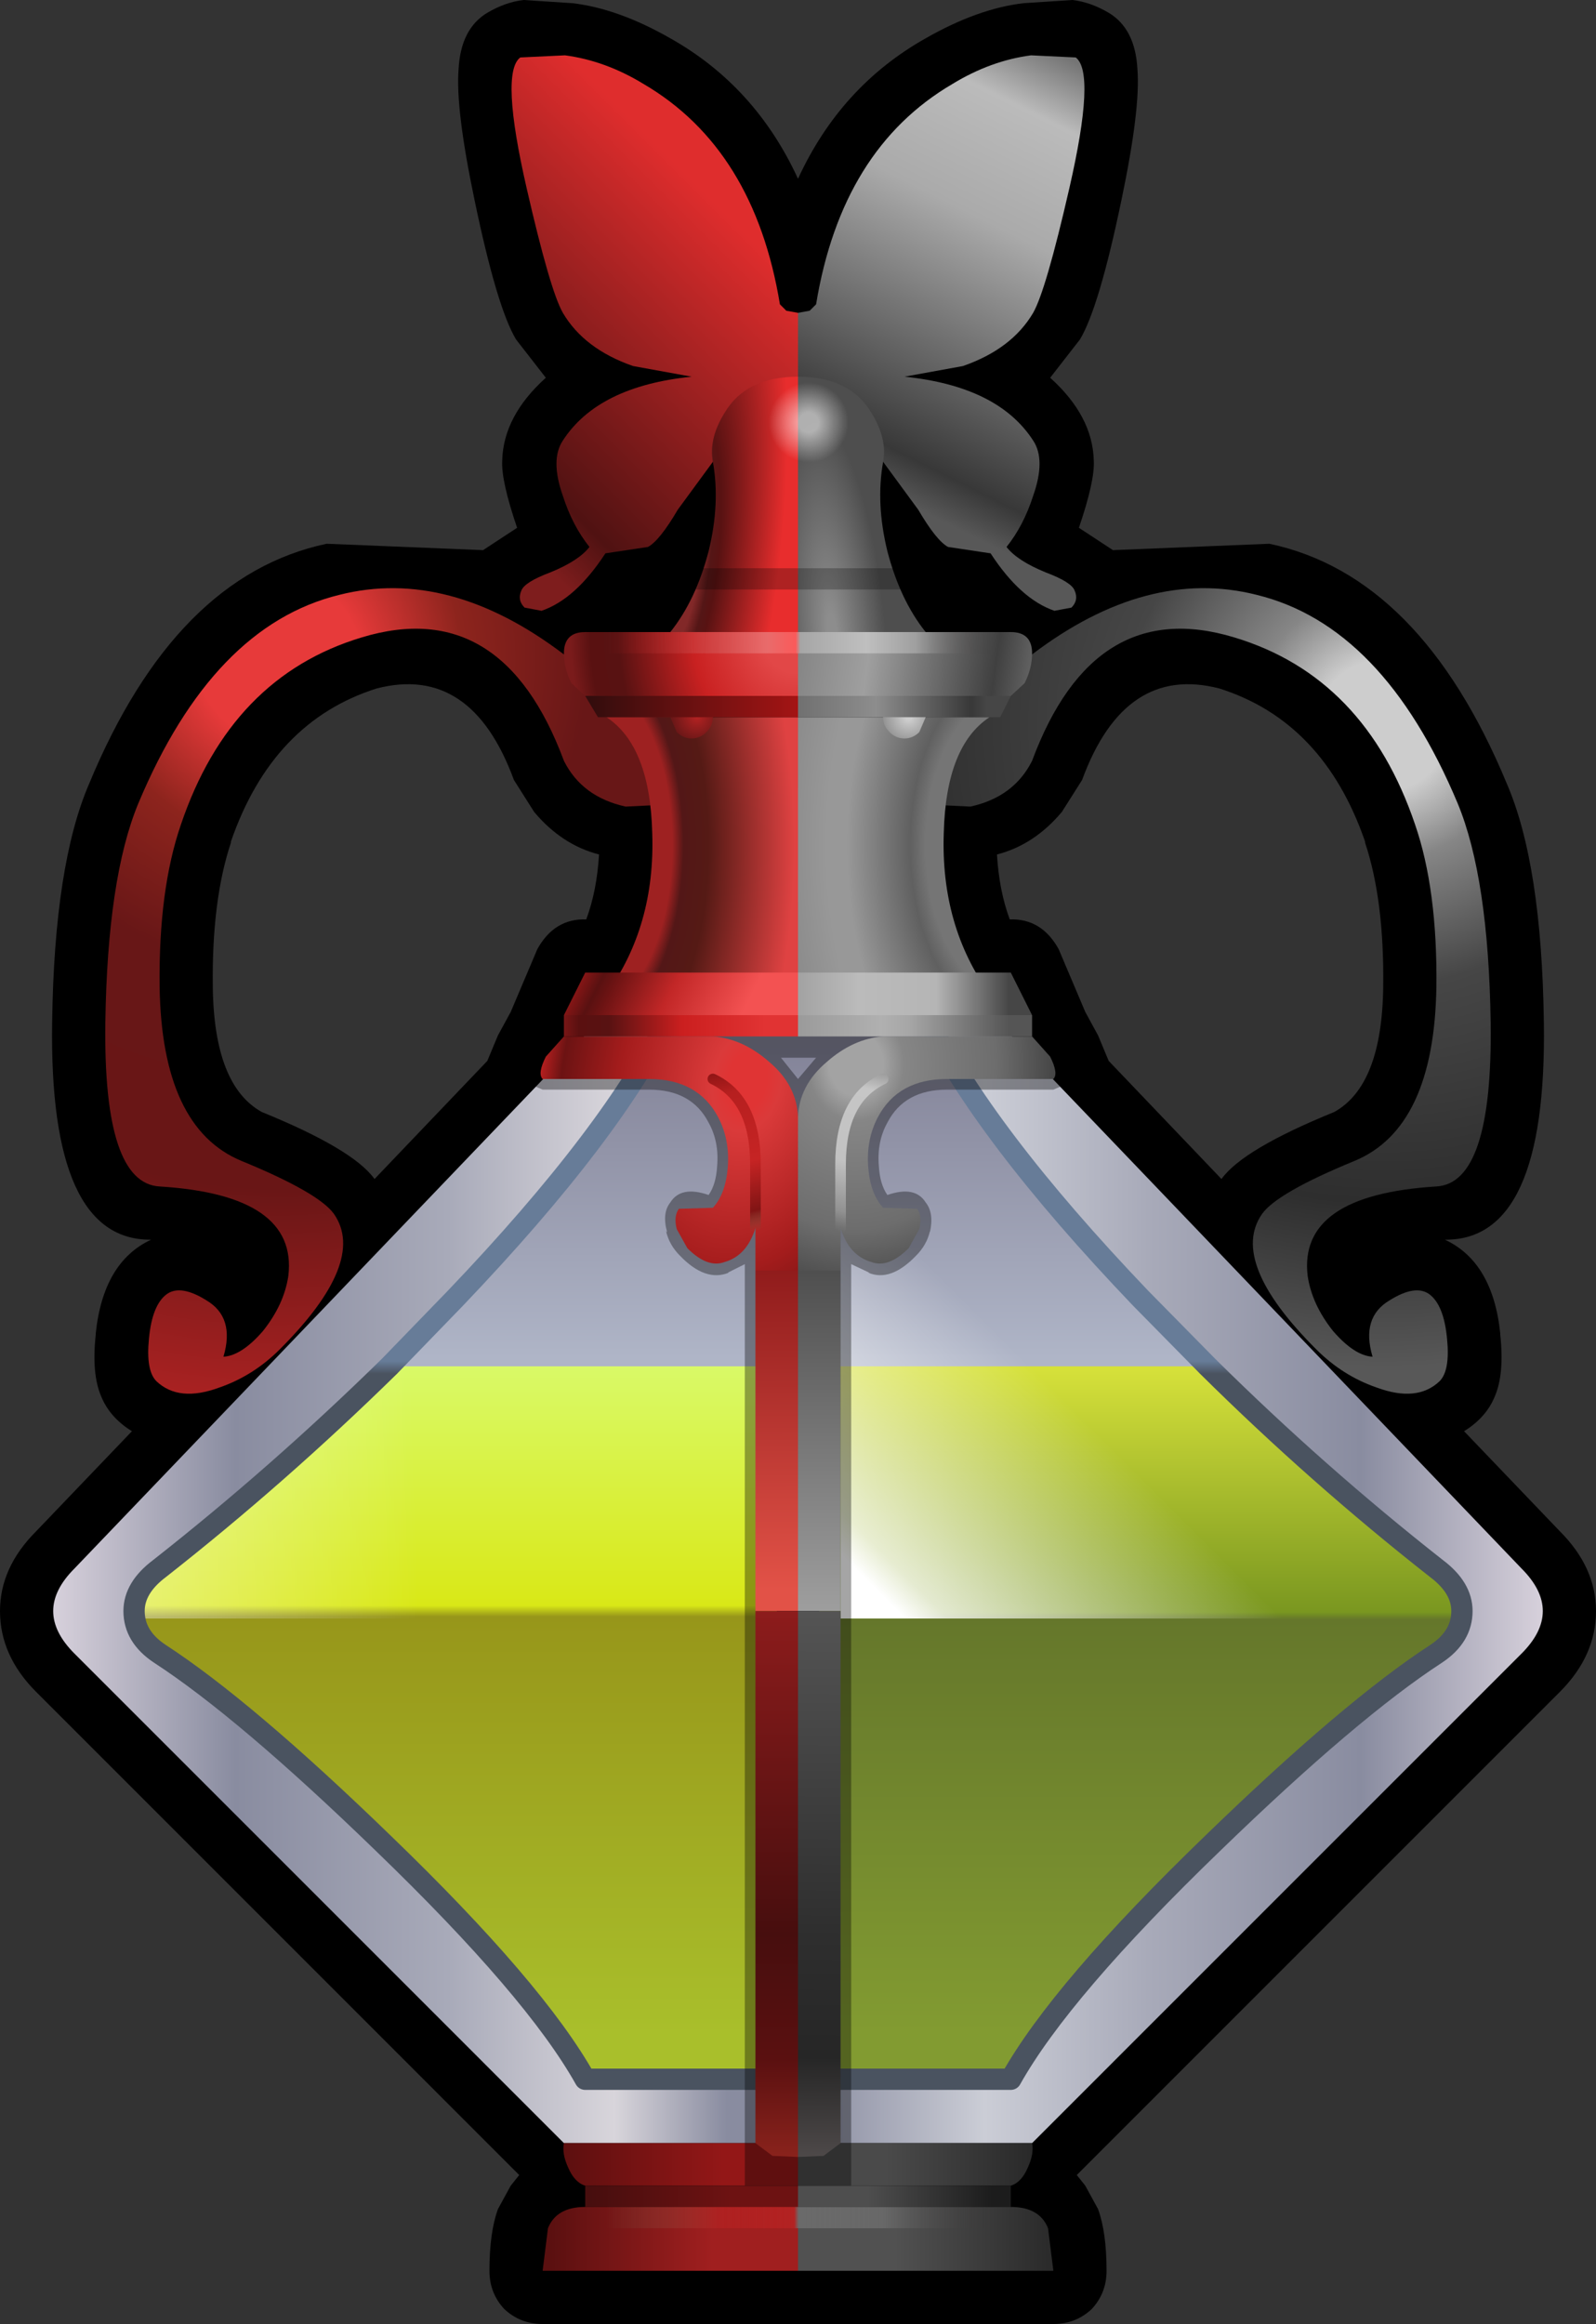 <?xml version="1.0" encoding="UTF-8" standalone="no"?>
<svg xmlns:xlink="http://www.w3.org/1999/xlink" height="109.2px" width="75.0px" xmlns="http://www.w3.org/2000/svg">
  <rect width="100%" height="100%" fill="#333333" stroke="none"/>
  <g transform="matrix(1.0, 0.0, 0.0, 1.0, 37.5, 55.7)">
    <path d="M10.6 -55.55 L12.9 -55.7 Q13.75 -55.6 14.6 -55.1 15.85 -54.35 15.95 -52.45 16.1 -50.6 15.2 -46.3 14.15 -41.25 13.25 -39.75 L11.85 -37.95 Q13.85 -36.15 13.9 -34.05 13.95 -33.1 13.2 -30.9 L14.8 -29.85 22.15 -30.15 Q29.25 -28.65 33.3 -18.9 34.95 -15.1 35.05 -7.65 35.2 2.6 30.4 2.55 32.65 3.6 33.0 6.95 L33.0 7.0 Q33.2 8.85 32.75 9.9 32.35 10.9 31.3 11.55 L35.8 16.25 Q37.5 17.95 37.5 20.0 37.5 22.1 35.8 23.8 L13.1 46.5 13.5 47.0 14.1 48.1 Q14.5 49.2 14.5 51.0 14.5 52.05 13.8 52.8 13.05 53.5 12.0 53.5 L-12.0 53.5 Q-13.05 53.5 -13.8 52.8 -14.5 52.05 -14.5 51.0 -14.5 49.2 -14.1 48.1 L-13.5 47.0 -13.1 46.5 -35.8 23.8 Q-37.5 22.1 -37.5 20.0 -37.5 17.95 -35.8 16.25 L-31.3 11.55 Q-32.35 10.9 -32.75 9.9 -33.2 8.85 -33.0 7.0 L-33.0 6.95 Q-32.65 3.6 -30.4 2.55 -35.2 2.6 -35.05 -7.65 -34.95 -15.1 -33.3 -18.9 -29.25 -28.65 -22.15 -30.15 L-14.8 -29.85 -13.2 -30.9 Q-13.95 -33.1 -13.9 -34.05 -13.85 -36.15 -11.85 -37.95 L-13.25 -39.75 Q-14.15 -41.25 -15.2 -46.3 -16.1 -50.6 -15.95 -52.45 -15.85 -54.35 -14.6 -55.1 -13.75 -55.6 -12.9 -55.7 L-10.6 -55.55 Q-8.45 -55.3 -6.0 -53.9 -2.0 -51.65 0.0 -47.3 2.0 -51.65 6.0 -53.9 8.45 -55.3 10.6 -55.55 M12.4 -17.55 Q11.1 -16.0 9.35 -15.55 9.45 -13.85 9.95 -12.5 11.45 -12.55 12.25 -11.1 L13.5 -8.15 14.1 -7.05 14.6 -5.85 19.9 -0.3 Q20.9 -1.7 25.2 -3.45 27.45 -4.7 27.5 -9.35 27.55 -13.4 26.65 -16.1 L26.65 -16.15 Q24.7 -21.8 19.8 -23.35 15.35 -24.5 13.35 -19.05 L12.4 -17.55 M-27.5 -9.35 Q-27.45 -4.7 -25.2 -3.45 -20.9 -1.7 -19.9 -0.3 L-14.6 -5.85 -14.1 -7.05 -13.5 -8.15 -12.25 -11.1 Q-11.45 -12.55 -9.95 -12.5 -9.45 -13.85 -9.35 -15.55 -11.1 -16.0 -12.4 -17.55 L-13.35 -19.05 Q-15.35 -24.5 -19.8 -23.35 -24.7 -21.8 -26.65 -16.15 L-26.65 -16.1 Q-27.55 -13.4 -27.5 -9.35" fill="#000000" fill-rule="evenodd" stroke="none"/>
    <path d="M4.0 -18.0 L4.0 -24.0 11.0 -24.95 Q16.4 -29.05 21.55 -27.75 27.5 -26.3 31.0 -17.95 32.45 -14.45 32.55 -7.65 32.65 -0.1 30.0 0.05 23.5 0.45 23.95 4.25 24.15 5.6 25.15 6.85 26.15 8.0 27.0 8.05 26.45 6.2 27.8 5.4 29.0 4.65 29.65 5.1 30.35 5.6 30.5 7.2 30.65 8.7 30.15 9.2 29.1 10.2 27.2 9.5 25.6 8.95 24.35 7.7 20.25 3.6 21.8 1.35 22.5 0.35 26.15 -1.15 29.9 -2.7 30.0 -9.35 30.05 -13.9 29.0 -16.95 26.65 -23.9 20.5 -25.75 13.9 -27.75 11.0 -19.95 10.15 -18.25 8.1 -17.8 L4.0 -18.0" fill="url(#gradient0)" fill-rule="evenodd" stroke="none"/>
    <path d="M-30.0 -9.35 Q-29.9 -2.7 -26.15 -1.15 -22.5 0.35 -21.8 1.35 -20.25 3.6 -24.35 7.7 -25.6 8.95 -27.2 9.5 -29.1 10.2 -30.15 9.2 -30.65 8.7 -30.5 7.2 -30.35 5.6 -29.65 5.1 -29.0 4.65 -27.8 5.4 -26.45 6.2 -27.0 8.05 -26.15 8.0 -25.15 6.85 -24.15 5.6 -23.95 4.25 -23.5 0.45 -30.0 0.05 -32.65 -0.1 -32.55 -7.65 -32.45 -14.45 -31.0 -17.95 -27.5 -26.3 -21.55 -27.75 -16.4 -29.05 -11.0 -24.95 L-4.0 -24.0 -4.0 -18.0 -8.1 -17.8 Q-10.15 -18.25 -11.0 -19.95 -13.9 -27.75 -20.5 -25.75 -26.65 -23.9 -29.0 -16.95 -30.05 -13.9 -30.0 -9.35" fill="url(#gradient1)" fill-rule="evenodd" stroke="none"/>
    <path d="M-1.0 -8.0 L-1.0 45.0 -11.0 45.0 -34.0 22.0 Q-35.0 21.0 -35.0 20.0 -35.0 19.0 -34.0 18.0 L-9.1 -8.0 -1.0 -8.0" fill="url(#gradient2)" fill-rule="evenodd" stroke="none"/>
    <path d="M1.0 -8.0 L9.1 -8.0 34.0 18.0 Q35.0 19.0 35.0 20.0 35.0 21.0 34.0 22.0 L11.0 45.0 1.0 45.0 1.0 -8.0" fill="url(#gradient3)" fill-rule="evenodd" stroke="none"/>
    <path d="M19.25 8.5 L1.0 8.5 1.0 -2.0 -1.0 -2.0 -1.0 8.5 -19.2 8.5 -16.1 5.3 Q-8.65 -2.5 -6.0 -8.0 L6.0 -8.0 Q8.65 -2.5 16.1 5.3 L19.25 8.5" fill="url(#gradient4)" fill-rule="evenodd" stroke="none"/>
    <path d="M19.25 8.5 Q24.4 13.6 30.0 18.0 31.2 18.9 31.2 20.0 31.2 21.2 30.0 22.0 26.0 24.6 19.5 30.9 12.35 37.8 10.0 42.0 L1.0 42.0 1.0 8.5 19.25 8.5" fill="url(#gradient5)" fill-rule="evenodd" stroke="none"/>
    <path d="M-1.0 8.5 L-1.0 42.0 -10.0 42.0 Q-12.35 37.8 -19.5 30.9 -26.0 24.6 -30.0 22.0 -31.2 21.2 -31.2 20.0 -31.2 18.9 -30.0 18.0 -24.4 13.6 -19.2 8.5 L-1.0 8.5" fill="url(#gradient6)" fill-rule="evenodd" stroke="none"/>
    <path d="M2.0 20.35 L2.0 -2.65 29.0 20.35 2.0 20.35" fill="url(#gradient7)" fill-rule="evenodd" stroke="none"/>
    <path d="M-2.7 20.35 L-31.2 20.35 Q-31.2 19.25 -30.0 18.35 -24.4 13.95 -19.2 8.85 L-16.1 5.65 -10.65 -0.55 -2.7 20.35" fill="url(#gradient8)" fill-rule="evenodd" stroke="none"/>
    <path d="M1.0 42.0 L10.0 42.0 Q12.35 37.8 19.5 30.9 26.0 24.6 30.0 22.0 31.2 21.2 31.2 20.0 31.2 18.9 30.0 18.0 24.4 13.6 19.25 8.5 L16.1 5.3 Q8.65 -2.5 6.0 -8.0 M-1.0 42.0 L-10.0 42.0 Q-12.35 37.8 -19.5 30.9 -26.0 24.6 -30.0 22.0 -31.2 21.2 -31.2 20.0 -31.2 18.9 -30.0 18.0 -24.4 13.6 -19.2 8.5 L-16.1 5.3 Q-8.65 -2.5 -6.0 -8.0" fill="none" stroke="url(#gradient9)" stroke-linecap="round" stroke-linejoin="round" stroke-width="1.0"/>
    <path d="M0.0 47.0 L0.0 45.0 11.0 45.0 Q11.1 45.5 10.8 46.15 10.5 46.85 10.0 47.0 L0.0 47.0" fill="url(#gradient10)" fill-rule="evenodd" stroke="none"/>
    <path d="M0.0 47.0 L10.0 47.0 10.0 48.0 0.0 48.0 0.0 47.0" fill="url(#gradient11)" fill-rule="evenodd" stroke="none"/>
    <path d="M0.0 51.0 L0.0 49.0 0.0 48.0 10.0 48.0 Q11.35 48.0 11.75 49.0 L12.0 51.0 0.0 51.0" fill="url(#gradient12)" fill-rule="evenodd" stroke="none"/>
    <path d="M0.0 45.0 L0.0 47.0 -10.0 47.0 Q-10.5 46.85 -10.8 46.15 -11.1 45.5 -11.0 45.0 L0.0 45.0" fill="url(#gradient13)" fill-rule="evenodd" stroke="none"/>
    <path d="M-10.0 47.0 L0.0 47.0 0.0 48.0 -10.0 48.0 -10.0 47.0" fill="url(#gradient14)" fill-rule="evenodd" stroke="none"/>
    <path d="M0.0 48.0 L0.0 49.0 0.0 51.0 -12.0 51.0 -11.75 49.0 Q-11.35 48.0 -10.0 48.0 L0.0 48.0" fill="url(#gradient15)" fill-rule="evenodd" stroke="none"/>
    <path d="M0.85 -6.0 L-0.8 -6.0 0.0 -5.0 0.85 -6.0 M4.2 -2.95 Q3.7 -2.05 3.8 -0.9 3.85 -0.05 4.2 0.45 5.5 0.0 6.0 0.8 6.4 1.3 6.2 2.2 L6.2 2.15 Q6.05 2.8 5.55 3.3 4.35 4.55 3.3 4.1 L3.35 4.1 2.5 3.7 2.5 47.0 -2.5 47.0 -2.5 3.7 -3.3 4.1 -3.25 4.1 Q-4.35 4.55 -5.55 3.3 -6.05 2.8 -6.2 2.15 L-6.15 2.2 Q-6.4 1.3 -6.0 0.8 -5.5 0.0 -4.2 0.45 -3.85 -0.05 -3.8 -0.9 -3.7 -2.05 -4.2 -2.95 -5.0 -4.5 -7.0 -4.5 L-12.0 -4.5 -12.35 -4.65 Q-12.9 -5.05 -12.3 -6.25 -11.8 -7.3 -11.15 -7.45 L-11.0 -7.5 -6.0 -7.5 -6.0 -8.0 6.0 -8.0 6.0 -7.5 11.0 -7.5 11.15 -7.45 Q11.8 -7.3 12.3 -6.25 12.9 -5.05 12.35 -4.65 L12.0 -4.5 7.0 -4.5 Q5.0 -4.5 4.2 -2.95" fill="#000000" fill-opacity="0.353" fill-rule="evenodd" stroke="none"/>
    <path d="M0.0 -3.2 Q0.05 -4.7 1.35 -5.8 2.6 -6.9 4.0 -7.0 L11.0 -7.0 11.85 -6.05 Q12.25 -5.25 12.0 -5.0 L7.0 -5.0 Q4.7 -5.0 3.75 -3.2 3.2 -2.15 3.3 -0.85 3.4 0.4 4.0 1.05 L5.6 1.1 Q5.85 1.45 5.7 2.05 L5.2 2.95 Q4.25 3.9 3.45 3.6 2.4 3.3 2.0 2.0 L2.0 4.0 0.0 4.0 0.0 0.0 0.0 -3.0 0.0 -3.2" fill="url(#gradient16)" fill-rule="evenodd" stroke="none"/>
    <path d="M0.0 4.0 L2.0 4.0 2.0 20.0 0.0 20.0 0.0 4.0" fill="url(#gradient17)" fill-rule="evenodd" stroke="none"/>
    <path d="M2.0 20.0 L2.0 45.0 1.2 45.6 0.0 45.65 0.0 20.0 2.0 20.0" fill="url(#gradient18)" fill-rule="evenodd" stroke="none"/>
    <path d="M-2.0 20.0 L-2.0 4.0 0.0 4.0 0.0 20.0 -2.0 20.0" fill="url(#gradient19)" fill-rule="evenodd" stroke="none"/>
    <path d="M0.0 45.65 L-1.2 45.6 -2.0 45.0 -2.0 20.0 0.0 20.0 0.0 45.65" fill="url(#gradient20)" fill-rule="evenodd" stroke="none"/>
    <path d="M0.0 -3.2 L0.0 -3.0 0.0 0.0 0.0 4.0 -2.0 4.0 -2.0 2.0 Q-2.4 3.3 -3.45 3.6 -4.25 3.9 -5.2 2.95 L-5.7 2.05 Q-5.85 1.45 -5.6 1.1 L-4.0 1.05 Q-3.4 0.4 -3.3 -0.85 -3.2 -2.15 -3.75 -3.2 -4.7 -5.0 -7.0 -5.0 L-12.0 -5.0 Q-12.25 -5.25 -11.85 -6.05 L-11.0 -7.0 -4.0 -7.0 Q-2.6 -6.9 -1.35 -5.8 -0.05 -4.7 0.0 -3.2" fill="url(#gradient21)" fill-rule="evenodd" stroke="none"/>
    <path d="M2.0 2.0 L2.0 -1.0 Q2.0 -4.05 4.0 -5.0" fill="none" stroke="url(#gradient22)" stroke-linecap="round" stroke-linejoin="round" stroke-width="0.5"/>
    <path d="M-2.0 2.0 L-2.0 -1.0 Q-2.0 -4.05 -4.0 -5.0" fill="none" stroke="url(#gradient23)" stroke-linecap="round" stroke-linejoin="round" stroke-width="0.5"/>
    <path d="M0.0 -41.0 L0.55 -41.1 0.85 -41.4 Q2.05 -48.7 7.25 -51.75 9.05 -52.85 10.95 -53.1 L13.05 -53.0 Q14.0 -52.3 12.75 -46.85 11.65 -42.05 11.05 -41.0 10.05 -39.3 7.75 -38.5 L5.0 -38.0 Q9.4 -37.55 11.05 -35.0 11.65 -34.1 11.05 -32.4 10.6 -31.0 9.8 -30.0 10.3 -29.35 11.65 -28.8 12.85 -28.35 13.0 -27.95 13.2 -27.5 12.85 -27.15 L12.05 -27.0 Q10.45 -27.55 9.05 -29.7 L7.05 -30.0 Q6.5 -30.3 5.65 -31.75 L4.0 -34.0 0.0 -37.0 0.0 -41.0" fill="url(#gradient24)" fill-rule="evenodd" stroke="none"/>
    <path d="M0.0 -41.0 L0.0 -37.0 -4.0 -34.0 -5.65 -31.75 Q-6.5 -30.3 -7.05 -30.0 L-9.05 -29.7 Q-10.45 -27.55 -12.05 -27.0 L-12.85 -27.15 Q-13.2 -27.5 -13.0 -27.95 -12.85 -28.35 -11.65 -28.8 -10.3 -29.35 -9.8 -30.0 -10.6 -31.0 -11.05 -32.4 -11.65 -34.1 -11.05 -35.0 -9.4 -37.55 -5.0 -38.0 L-7.75 -38.5 Q-10.05 -39.3 -11.05 -41.0 -11.65 -42.05 -12.75 -46.85 -14.0 -52.3 -13.05 -53.0 L-10.95 -53.1 Q-9.05 -52.85 -7.25 -51.75 -2.05 -48.7 -0.85 -41.4 L-0.55 -41.1 0.0 -41.0" fill="url(#gradient25)" fill-rule="evenodd" stroke="none"/>
    <path d="M0.0 -38.0 Q2.45 -38.0 3.45 -36.3 4.2 -35.1 4.0 -34.0 3.65 -32.05 4.2 -29.8 4.8 -27.5 6.0 -26.0 L0.0 -26.0 0.0 -38.0" fill="url(#gradient26)" fill-rule="evenodd" stroke="none"/>
    <path d="M0.0 -9.0 L0.0 -11.1 0.0 -22.0 9.0 -22.0 Q6.95 -20.65 6.85 -16.55 6.7 -12.2 9.0 -9.0 L0.0 -9.0" fill="url(#gradient27)" fill-rule="evenodd" stroke="none"/>
    <path d="M0.0 -38.0 L0.0 -26.0 -6.0 -26.0 Q-4.8 -27.5 -4.2 -29.8 -3.65 -32.05 -4.0 -34.0 -4.2 -35.1 -3.45 -36.3 -2.45 -38.0 0.0 -38.0" fill="url(#gradient28)" fill-rule="evenodd" stroke="none"/>
    <path d="M0.0 -22.0 L0.0 -11.1 0.0 -9.0 -9.0 -9.0 Q-6.7 -12.2 -6.85 -16.55 -6.95 -20.65 -9.0 -22.0 L0.0 -22.0" fill="url(#gradient29)" fill-rule="evenodd" stroke="none"/>
    <path d="M-5.0 -21.0 Q-5.4 -21.0 -5.7 -21.3 L-6.0 -22.0 -5.7 -22.7 -5.0 -23.0 Q-4.6 -23.0 -4.3 -22.7 -4.0 -22.4 -4.0 -22.0 -4.0 -21.6 -4.3 -21.3 -4.6 -21.0 -5.0 -21.0" fill="url(#gradient30)" fill-rule="evenodd" stroke="none"/>
    <path d="M4.3 -21.3 Q4.0 -21.6 4.0 -22.0 4.0 -22.4 4.3 -22.7 4.6 -23.0 5.0 -23.0 L5.7 -22.7 6.0 -22.0 5.7 -21.3 Q5.4 -21.0 5.0 -21.0 4.6 -21.0 4.3 -21.3" fill="url(#gradient31)" fill-rule="evenodd" stroke="none"/>
    <path d="M0.0 -26.0 L10.0 -26.0 Q11.0 -26.0 11.0 -25.0 11.0 -24.3 10.65 -23.6 L10.0 -23.0 0.0 -23.0 0.0 -26.0" fill="url(#gradient32)" fill-rule="evenodd" stroke="none"/>
    <path d="M0.0 -23.0 L10.0 -23.0 9.5 -22.0 0.0 -22.0 0.0 -23.0" fill="url(#gradient33)" fill-rule="evenodd" stroke="none"/>
    <path d="M11.0 -8.0 L0.0 -8.0 0.0 -10.0 10.0 -10.0 11.0 -8.0" fill="url(#gradient34)" fill-rule="evenodd" stroke="none"/>
    <path d="M0.0 -7.0 L0.0 -8.0 11.0 -8.0 11.0 -7.0 0.0 -7.0" fill="url(#gradient35)" fill-rule="evenodd" stroke="none"/>
    <path d="M0.0 -26.0 L0.0 -23.0 -10.0 -23.0 -10.65 -23.6 Q-11.0 -24.3 -11.0 -25.0 -11.0 -26.0 -10.0 -26.0 L0.0 -26.0" fill="url(#gradient36)" fill-rule="evenodd" stroke="none"/>
    <path d="M0.0 -22.0 L-9.4 -22.0 -10.0 -23.0 0.0 -23.0 0.0 -22.0" fill="url(#gradient37)" fill-rule="evenodd" stroke="none"/>
    <path d="M0.0 -8.0 L0.0 -7.0 -11.0 -7.0 -11.0 -8.0 0.0 -8.0" fill="url(#gradient38)" fill-rule="evenodd" stroke="none"/>
    <path d="M0.0 -8.0 L-11.0 -8.0 -10.0 -10.0 0.0 -10.0 0.0 -8.0" fill="url(#gradient39)" fill-rule="evenodd" stroke="none"/>
    <path d="M0.5 -32.65 Q-0.75 -32.65 -1.6 -33.55 -2.35 -34.45 -2.35 -35.75 -2.35 -37.1 -1.6 -37.95 -0.75 -38.8 0.5 -38.8 1.7 -38.8 2.5 -37.95 3.35 -37.1 3.35 -35.75 3.35 -34.45 2.5 -33.55 1.7 -32.65 0.5 -32.65" fill="url(#gradient40)" fill-rule="evenodd" stroke="none"/>
    <path d="M9.0 -25.0 L-9.0 -25.0 -9.0 -26.0 9.0 -26.0 9.0 -25.0" fill="url(#gradient41)" fill-rule="evenodd" stroke="none"/>
    <path d="M-9.0 48.0 L9.0 48.0 9.0 49.0 -9.0 49.0 -9.0 48.0" fill="url(#gradient42)" fill-rule="evenodd" stroke="none"/>
    <path d="M5.0 -28.0 L-5.0 -28.0 -5.0 -29.0 5.0 -29.0 5.0 -28.0" fill="#000000" fill-opacity="0.251" fill-rule="evenodd" stroke="none"/>
  </g>
  <defs>
    <radialGradient cx="0" cy="0" gradientTransform="matrix(0.038, -0.006, 0.006, 0.038, 27.5, -21.6)" gradientUnits="userSpaceOnUse" id="gradient0" r="819.2" spreadMethod="pad">
      <stop offset="0.098" stop-color="#cdcdcd"/>
      <stop offset="0.2" stop-color="#868686"/>
      <stop offset="0.388" stop-color="#464646"/>
      <stop offset="0.71" stop-color="#2e2e2e"/>
      <stop offset="0.957" stop-color="#585858"/>
    </radialGradient>
    <radialGradient cx="0" cy="0" gradientTransform="matrix(0.044, 0.0, 0.0, 0.044, -24.4, -24.75)" gradientUnits="userSpaceOnUse" id="gradient1" r="819.2" spreadMethod="pad">
      <stop offset="0.106" stop-color="#e73a3a"/>
      <stop offset="0.239" stop-color="#8d241d"/>
      <stop offset="0.404" stop-color="#681717"/>
      <stop offset="0.69" stop-color="#691616"/>
      <stop offset="1.0" stop-color="#b12323"/>
    </radialGradient>
    <linearGradient gradientTransform="matrix(0.021, 0.0, 0.0, 0.037, -17.6, 14.2)" gradientUnits="userSpaceOnUse" id="gradient2" spreadMethod="pad" x1="-819.2" x2="819.2">
      <stop offset="0.0" stop-color="#d5cfda"/>
      <stop offset="0.243" stop-color="#898ca0"/>
      <stop offset="0.533" stop-color="#a8aab9"/>
      <stop offset="0.761" stop-color="#d8d5db"/>
      <stop offset="0.914" stop-color="#898ca0"/>
    </linearGradient>
    <linearGradient gradientTransform="matrix(-0.021, 0.0, 0.0, 0.037, 17.6, 14.2)" gradientUnits="userSpaceOnUse" id="gradient3" spreadMethod="pad" x1="-819.2" x2="819.2">
      <stop offset="0.0" stop-color="#d5cfda"/>
      <stop offset="0.243" stop-color="#898ca0"/>
      <stop offset="0.533" stop-color="#a8aab9"/>
      <stop offset="0.757" stop-color="#cbcdd6"/>
      <stop offset="1.0" stop-color="#898ca0"/>
    </linearGradient>
    <linearGradient gradientTransform="matrix(0.0, -0.009, 0.029, 0.0, -14.3, 0.75)" gradientUnits="userSpaceOnUse" id="gradient4" spreadMethod="pad" x1="-819.2" x2="819.2">
      <stop offset="0.0" stop-color="#afb5c7"/>
      <stop offset="1.0" stop-color="#838398"/>
    </linearGradient>
    <linearGradient gradientTransform="matrix(0.0, -0.019, 0.02, 0.0, 79.8, 24.25)" gradientUnits="userSpaceOnUse" id="gradient5" spreadMethod="pad" x1="-819.2" x2="819.2">
      <stop offset="0.0" stop-color="#829b31"/>
      <stop offset="0.624" stop-color="#65772b"/>
      <stop offset="0.635" stop-color="#7a9720"/>
      <stop offset="1.0" stop-color="#d5e03a"/>
    </linearGradient>
    <linearGradient gradientTransform="matrix(0.0, -0.02, 0.02, 0.0, 48.2, 23.8)" gradientUnits="userSpaceOnUse" id="gradient6" spreadMethod="pad" x1="-819.2" x2="819.2">
      <stop offset="0.008" stop-color="#a9bf2b"/>
      <stop offset="0.608" stop-color="#97961a"/>
      <stop offset="0.624" stop-color="#d9e817"/>
      <stop offset="1.0" stop-color="#d9fb6f"/>
    </linearGradient>
    <linearGradient gradientTransform="matrix(0.007, -0.008, 0.01, 0.01, 9.75, 15.0)" gradientUnits="userSpaceOnUse" id="gradient7" spreadMethod="pad" x1="-819.2" x2="819.2">
      <stop offset="0.09" stop-color="#ffffff"/>
      <stop offset="0.173" stop-color="#ffffff" stop-opacity="0.788"/>
      <stop offset="0.812" stop-color="#ffffff" stop-opacity="0.0"/>
    </linearGradient>
    <linearGradient gradientTransform="matrix(-0.017, 7.0E-4, -0.001, -0.029, -17.2, 7.6)" gradientUnits="userSpaceOnUse" id="gradient8" spreadMethod="pad" x1="-819.2" x2="819.2">
      <stop offset="0.537" stop-color="#ffffff" stop-opacity="0.0"/>
      <stop offset="1.0" stop-color="#ffffff" stop-opacity="0.38"/>
    </linearGradient>
    <linearGradient gradientTransform="matrix(0.0, -0.03, 0.031, 0.0, 0.1, 17.6)" gradientUnits="userSpaceOnUse" id="gradient9" spreadMethod="pad" x1="-819.2" x2="819.2">
      <stop offset="0.678" stop-color="#4a5360"/>
      <stop offset="0.69" stop-color="#677c98"/>
    </linearGradient>
    <linearGradient gradientTransform="matrix(0.007, 0.0, 0.0, 0.001, 6.0, 46.0)" gradientUnits="userSpaceOnUse" id="gradient10" spreadMethod="pad" x1="-819.2" x2="819.2">
      <stop offset="0.337" stop-color="#4a4a4a"/>
      <stop offset="1.0" stop-color="#262626"/>
    </linearGradient>
    <linearGradient gradientTransform="matrix(0.006, 0.0, 0.0, 6.0E-4, 5.0, 47.5)" gradientUnits="userSpaceOnUse" id="gradient11" spreadMethod="pad" x1="-819.2" x2="819.2">
      <stop offset="0.325" stop-color="#4e4e4e"/>
      <stop offset="0.918" stop-color="#1c1c1c"/>
    </linearGradient>
    <linearGradient gradientTransform="matrix(0.007, 0.0, 0.0, -0.001, 6.0, 49.0)" gradientUnits="userSpaceOnUse" id="gradient12" spreadMethod="pad" x1="-819.2" x2="819.2">
      <stop offset="0.373" stop-color="#515151"/>
      <stop offset="1.0" stop-color="#2b2b2b"/>
    </linearGradient>
    <linearGradient gradientTransform="matrix(0.007, 0.0, 0.0, 0.001, -5.65, 46.3)" gradientUnits="userSpaceOnUse" id="gradient13" spreadMethod="pad" x1="-819.2" x2="819.2">
      <stop offset="0.016" stop-color="#5b0f0f"/>
      <stop offset="0.686" stop-color="#931717"/>
    </linearGradient>
    <linearGradient gradientTransform="matrix(0.006, 0.0, 0.0, 6.0E-4, -5.0, 47.5)" gradientUnits="userSpaceOnUse" id="gradient14" spreadMethod="pad" x1="-819.2" x2="819.2">
      <stop offset="0.016" stop-color="#470e0e"/>
      <stop offset="0.686" stop-color="#6d1212"/>
    </linearGradient>
    <linearGradient gradientTransform="matrix(0.007, 0.0, 0.0, -0.001, -6.15, 48.95)" gradientUnits="userSpaceOnUse" id="gradient15" spreadMethod="pad" x1="-819.2" x2="819.2">
      <stop offset="0.016" stop-color="#5a1010"/>
      <stop offset="0.686" stop-color="#a01f1f"/>
    </linearGradient>
    <radialGradient cx="0" cy="0" fx="12.8" fy="0" gradientTransform="matrix(0.012, 0.0, 0.0, 0.014, 2.6, -5.7)" gradientUnits="userSpaceOnUse" id="gradient16" r="819.2" spreadMethod="pad">
      <stop offset="0.129" stop-color="#a3a3a3"/>
      <stop offset="0.231" stop-color="#868686"/>
      <stop offset="0.678" stop-color="#6d6d6d"/>
      <stop offset="1.0" stop-color="#404040"/>
    </radialGradient>
    <linearGradient gradientTransform="matrix(0.0, -0.01, 0.031, 0.0, 4.5, 12.0)" gradientUnits="userSpaceOnUse" id="gradient17" spreadMethod="pad" x1="-819.2" x2="819.2">
      <stop offset="0.0" stop-color="#9f9f9f"/>
      <stop offset="1.0" stop-color="#4e4e4e"/>
    </linearGradient>
    <linearGradient gradientTransform="matrix(0.0, -0.016, 0.015, 1.0E-4, 8.0, 32.85)" gradientUnits="userSpaceOnUse" id="gradient18" spreadMethod="pad" x1="-819.2" x2="819.2">
      <stop offset="0.0" stop-color="#504b4b"/>
      <stop offset="0.188" stop-color="#262626"/>
      <stop offset="0.404" stop-color="#2e2e2e"/>
      <stop offset="1.0" stop-color="#555555"/>
    </linearGradient>
    <linearGradient gradientTransform="matrix(0.0, -0.01, 0.032, -1.0E-4, -10.45, 12.0)" gradientUnits="userSpaceOnUse" id="gradient19" spreadMethod="pad" x1="-819.2" x2="819.2">
      <stop offset="0.071" stop-color="#e25247"/>
      <stop offset="1.0" stop-color="#8f1b1b"/>
    </linearGradient>
    <linearGradient gradientTransform="matrix(0.0, -0.016, 0.015, 0.0, -4.0, 32.85)" gradientUnits="userSpaceOnUse" id="gradient20" spreadMethod="pad" x1="-819.2" x2="819.2">
      <stop offset="0.0" stop-color="#8d241d"/>
      <stop offset="0.188" stop-color="#5a1010"/>
      <stop offset="0.412" stop-color="#470e0e"/>
      <stop offset="1.0" stop-color="#8e1c1c"/>
    </linearGradient>
    <radialGradient cx="0" cy="0" gradientTransform="matrix(0.012, 0.003, -0.004, 0.018, -2.4, -4.9)" gradientUnits="userSpaceOnUse" id="gradient21" r="819.2" spreadMethod="pad">
      <stop offset="0.09" stop-color="#e03434"/>
      <stop offset="0.157" stop-color="#da3a3a"/>
      <stop offset="0.592" stop-color="#a41c1c"/>
      <stop offset="0.855" stop-color="#6c1313"/>
      <stop offset="1.0" stop-color="#da2525"/>
    </radialGradient>
    <linearGradient gradientTransform="matrix(0.001, -0.005, 0.004, 0.001, 3.05, -1.55)" gradientUnits="userSpaceOnUse" id="gradient22" spreadMethod="pad" x1="-819.2" x2="819.2">
      <stop offset="0.039" stop-color="#868686" stop-opacity="0.0"/>
      <stop offset="0.149" stop-color="#919191"/>
      <stop offset="0.431" stop-color="#c2c2c2"/>
      <stop offset="0.855" stop-color="#c6c6c6"/>
      <stop offset="1.0" stop-color="#8d8d8d"/>
    </linearGradient>
    <linearGradient gradientTransform="matrix(-0.001, -0.005, -0.004, 0.001, -3.05, -1.55)" gradientUnits="userSpaceOnUse" id="gradient23" spreadMethod="pad" x1="-819.2" x2="819.2">
      <stop offset="0.039" stop-color="#655f45" stop-opacity="0.0"/>
      <stop offset="0.153" stop-color="#811414"/>
      <stop offset="0.431" stop-color="#c62424"/>
      <stop offset="0.831" stop-color="#b61f1f"/>
      <stop offset="1.0" stop-color="#831212"/>
    </linearGradient>
    <linearGradient gradientTransform="matrix(-0.007, 0.013, -0.014, -0.007, 7.7, -42.15)" gradientUnits="userSpaceOnUse" id="gradient24" spreadMethod="pad" x1="-819.2" x2="819.2">
      <stop offset="0.008" stop-color="#757575"/>
      <stop offset="0.133" stop-color="#bbbbbb"/>
      <stop offset="0.361" stop-color="#aaaaaa"/>
      <stop offset="0.839" stop-color="#383838"/>
      <stop offset="0.922" stop-color="#585858"/>
    </linearGradient>
    <linearGradient gradientTransform="matrix(-0.01, 0.01, 0.011, 0.011, -7.55, -37.3)" gradientUnits="userSpaceOnUse" id="gradient25" spreadMethod="pad" x1="-819.2" x2="819.2">
      <stop offset="0.118" stop-color="#df2d2d"/>
      <stop offset="0.765" stop-color="#501212"/>
      <stop offset="0.882" stop-color="#7e1d1d"/>
    </linearGradient>
    <radialGradient cx="0" cy="0" gradientTransform="matrix(0.006, -4.0E-4, 0.002, 0.024, 1.6, -26.0)" gradientUnits="userSpaceOnUse" id="gradient26" r="819.2" spreadMethod="pad">
      <stop offset="0.043" stop-color="#8d8d8d"/>
      <stop offset="0.51" stop-color="#4e4e4e"/>
    </radialGradient>
    <radialGradient cx="0" cy="0" gradientTransform="matrix(0.016, 0.0, 0.0, 0.028, 10.0, -16.0)" gradientUnits="userSpaceOnUse" id="gradient27" r="819.2" spreadMethod="pad">
      <stop offset="0.306" stop-color="#757575"/>
      <stop offset="0.361" stop-color="#606060"/>
      <stop offset="0.588" stop-color="#989898"/>
      <stop offset="0.659" stop-color="#989898"/>
      <stop offset="1.0" stop-color="#7b7b7b"/>
    </radialGradient>
    <radialGradient cx="0" cy="0" gradientTransform="matrix(0.007, 9.0E-4, -0.003, 0.024, -5.9, -29.35)" gradientUnits="userSpaceOnUse" id="gradient28" r="819.2" spreadMethod="pad">
      <stop offset="0.227" stop-color="#822828"/>
      <stop offset="0.306" stop-color="#541616"/>
      <stop offset="0.369" stop-color="#581212"/>
      <stop offset="0.867" stop-color="#e82d2d"/>
    </radialGradient>
    <radialGradient cx="0" cy="0" gradientTransform="matrix(0.015, 0.0, 0.0, 0.029, -10.0, -16.0)" gradientUnits="userSpaceOnUse" id="gradient29" r="819.2" spreadMethod="pad">
      <stop offset="0.333" stop-color="#9e2121"/>
      <stop offset="0.376" stop-color="#531717"/>
      <stop offset="0.471" stop-color="#551a15"/>
      <stop offset="0.8" stop-color="#df4242"/>
    </radialGradient>
    <radialGradient cx="0" cy="0" gradientTransform="matrix(0.002, 0.0, 0.0, 0.002, -4.75, -22.0)" gradientUnits="userSpaceOnUse" id="gradient30" r="819.2" spreadMethod="pad">
      <stop offset="0.0" stop-color="#b32222"/>
      <stop offset="0.91" stop-color="#561414"/>
      <stop offset="1.0" stop-color="#581212"/>
    </radialGradient>
    <radialGradient cx="0" cy="0" gradientTransform="matrix(0.002, 0.0, 0.0, 0.002, 5.2, -22.0)" gradientUnits="userSpaceOnUse" id="gradient31" r="819.2" spreadMethod="pad">
      <stop offset="0.082" stop-color="#cdcdcd"/>
      <stop offset="1.0" stop-color="#7b7b7b"/>
    </radialGradient>
    <linearGradient gradientTransform="matrix(0.007, 0.001, -3.0E-4, 0.002, 5.5, -24.5)" gradientUnits="userSpaceOnUse" id="gradient32" spreadMethod="pad" x1="-819.2" x2="819.2">
      <stop offset="0.0" stop-color="#838383"/>
      <stop offset="0.31" stop-color="#9f9f9f"/>
      <stop offset="0.824" stop-color="#404040"/>
      <stop offset="0.976" stop-color="#636363"/>
    </linearGradient>
    <linearGradient gradientTransform="matrix(0.006, 0.0, 0.0, 6.0E-4, 5.0, -22.5)" gradientUnits="userSpaceOnUse" id="gradient33" spreadMethod="pad" x1="-819.2" x2="819.2">
      <stop offset="0.0" stop-color="#717171"/>
      <stop offset="0.365" stop-color="#8d8d8d"/>
      <stop offset="0.82" stop-color="#383838"/>
      <stop offset="0.894" stop-color="#464646"/>
    </linearGradient>
    <linearGradient gradientTransform="matrix(0.006, 0.0, 0.0, 0.001, 5.0, -9.0)" gradientUnits="userSpaceOnUse" id="gradient34" spreadMethod="pad" x1="-819.2" x2="819.2">
      <stop offset="0.0" stop-color="#a3a3a3"/>
      <stop offset="0.282" stop-color="#bbbbbb"/>
      <stop offset="0.651" stop-color="#b5b5b5"/>
      <stop offset="1.0" stop-color="#464646"/>
    </linearGradient>
    <linearGradient gradientTransform="matrix(0.006, 0.0, 0.0, 6.0E-4, 5.0, -7.5)" gradientUnits="userSpaceOnUse" id="gradient35" spreadMethod="pad" x1="-819.2" x2="819.2">
      <stop offset="0.0" stop-color="#9b9b9b"/>
      <stop offset="0.388" stop-color="#b0b0b0"/>
      <stop offset="0.525" stop-color="#a6a6a6"/>
      <stop offset="1.0" stop-color="#555555"/>
    </linearGradient>
    <radialGradient cx="0" cy="0" gradientTransform="matrix(0.014, 0.0, 0.0, 0.017, -0.1, -26.1)" gradientUnits="userSpaceOnUse" id="gradient36" r="819.2" spreadMethod="pad">
      <stop offset="0.145" stop-color="#e24747"/>
      <stop offset="0.424" stop-color="#c92121"/>
      <stop offset="0.729" stop-color="#581212"/>
      <stop offset="0.843" stop-color="#591111"/>
      <stop offset="0.925" stop-color="#7a1b1b"/>
    </radialGradient>
    <linearGradient gradientTransform="matrix(0.006, 0.0, 0.0, 6.0E-4, -5.0, -22.5)" gradientUnits="userSpaceOnUse" id="gradient37" spreadMethod="pad" x1="-819.2" x2="819.2">
      <stop offset="0.016" stop-color="#330d0d"/>
      <stop offset="1.0" stop-color="#a31414"/>
    </linearGradient>
    <linearGradient gradientTransform="matrix(0.007, 0.0, 0.0, 6.0E-4, -5.5, -7.5)" gradientUnits="userSpaceOnUse" id="gradient38" spreadMethod="pad" x1="-819.2" x2="819.2">
      <stop offset="0.012" stop-color="#7d1717"/>
      <stop offset="0.082" stop-color="#5a1010"/>
      <stop offset="0.204" stop-color="#581212"/>
      <stop offset="0.506" stop-color="#cb1f1f"/>
      <stop offset="0.847" stop-color="#e13333"/>
    </linearGradient>
    <linearGradient gradientTransform="matrix(0.005, 0.003, -5.0E-4, 0.001, -6.05, -7.85)" gradientUnits="userSpaceOnUse" id="gradient39" spreadMethod="pad" x1="-819.2" x2="819.2">
      <stop offset="0.0" stop-color="#931717"/>
      <stop offset="0.114" stop-color="#591111"/>
      <stop offset="0.176" stop-color="#6c1313"/>
      <stop offset="0.447" stop-color="#c22727"/>
      <stop offset="0.812" stop-color="#f35252"/>
    </linearGradient>
    <radialGradient cx="0" cy="0" gradientTransform="matrix(0.003, 0.0, 0.0, 0.003, 0.5, -35.85)" gradientUnits="userSpaceOnUse" id="gradient40" r="819.2" spreadMethod="pad">
      <stop offset="0.188" stop-color="#ffffff" stop-opacity="0.553"/>
      <stop offset="0.765" stop-color="#ffffff" stop-opacity="0.0"/>
    </radialGradient>
    <linearGradient gradientTransform="matrix(0.011, 0.0, 0.0, 6.0E-4, 0.0, -25.5)" gradientUnits="userSpaceOnUse" id="gradient41" spreadMethod="pad" x1="-819.2" x2="819.2">
      <stop offset="0.0" stop-color="#a61a1a" stop-opacity="0.0"/>
      <stop offset="0.42" stop-color="#e96b6b"/>
      <stop offset="0.494" stop-color="#fa5a5a"/>
      <stop offset="0.506" stop-color="#a6a6a6"/>
      <stop offset="0.678" stop-color="#bfbfbf"/>
      <stop offset="0.808" stop-color="#9f9f9f"/>
      <stop offset="1.0" stop-color="#393737" stop-opacity="0.0"/>
    </linearGradient>
    <linearGradient gradientTransform="matrix(0.011, 0.0, 0.0, 6.0E-4, 0.0, 48.5)" gradientUnits="userSpaceOnUse" id="gradient42" spreadMethod="pad" x1="-819.2" x2="819.2">
      <stop offset="0.0" stop-color="#706450" stop-opacity="0.0"/>
      <stop offset="0.298" stop-color="#b42121" stop-opacity="0.714"/>
      <stop offset="0.49" stop-color="#b32222"/>
      <stop offset="0.502" stop-color="#6a6a6a"/>
      <stop offset="0.722" stop-color="#6d6d6d" stop-opacity="0.812"/>
      <stop offset="1.0" stop-color="#363434" stop-opacity="0.0"/>
    </linearGradient>
  </defs>
</svg>
